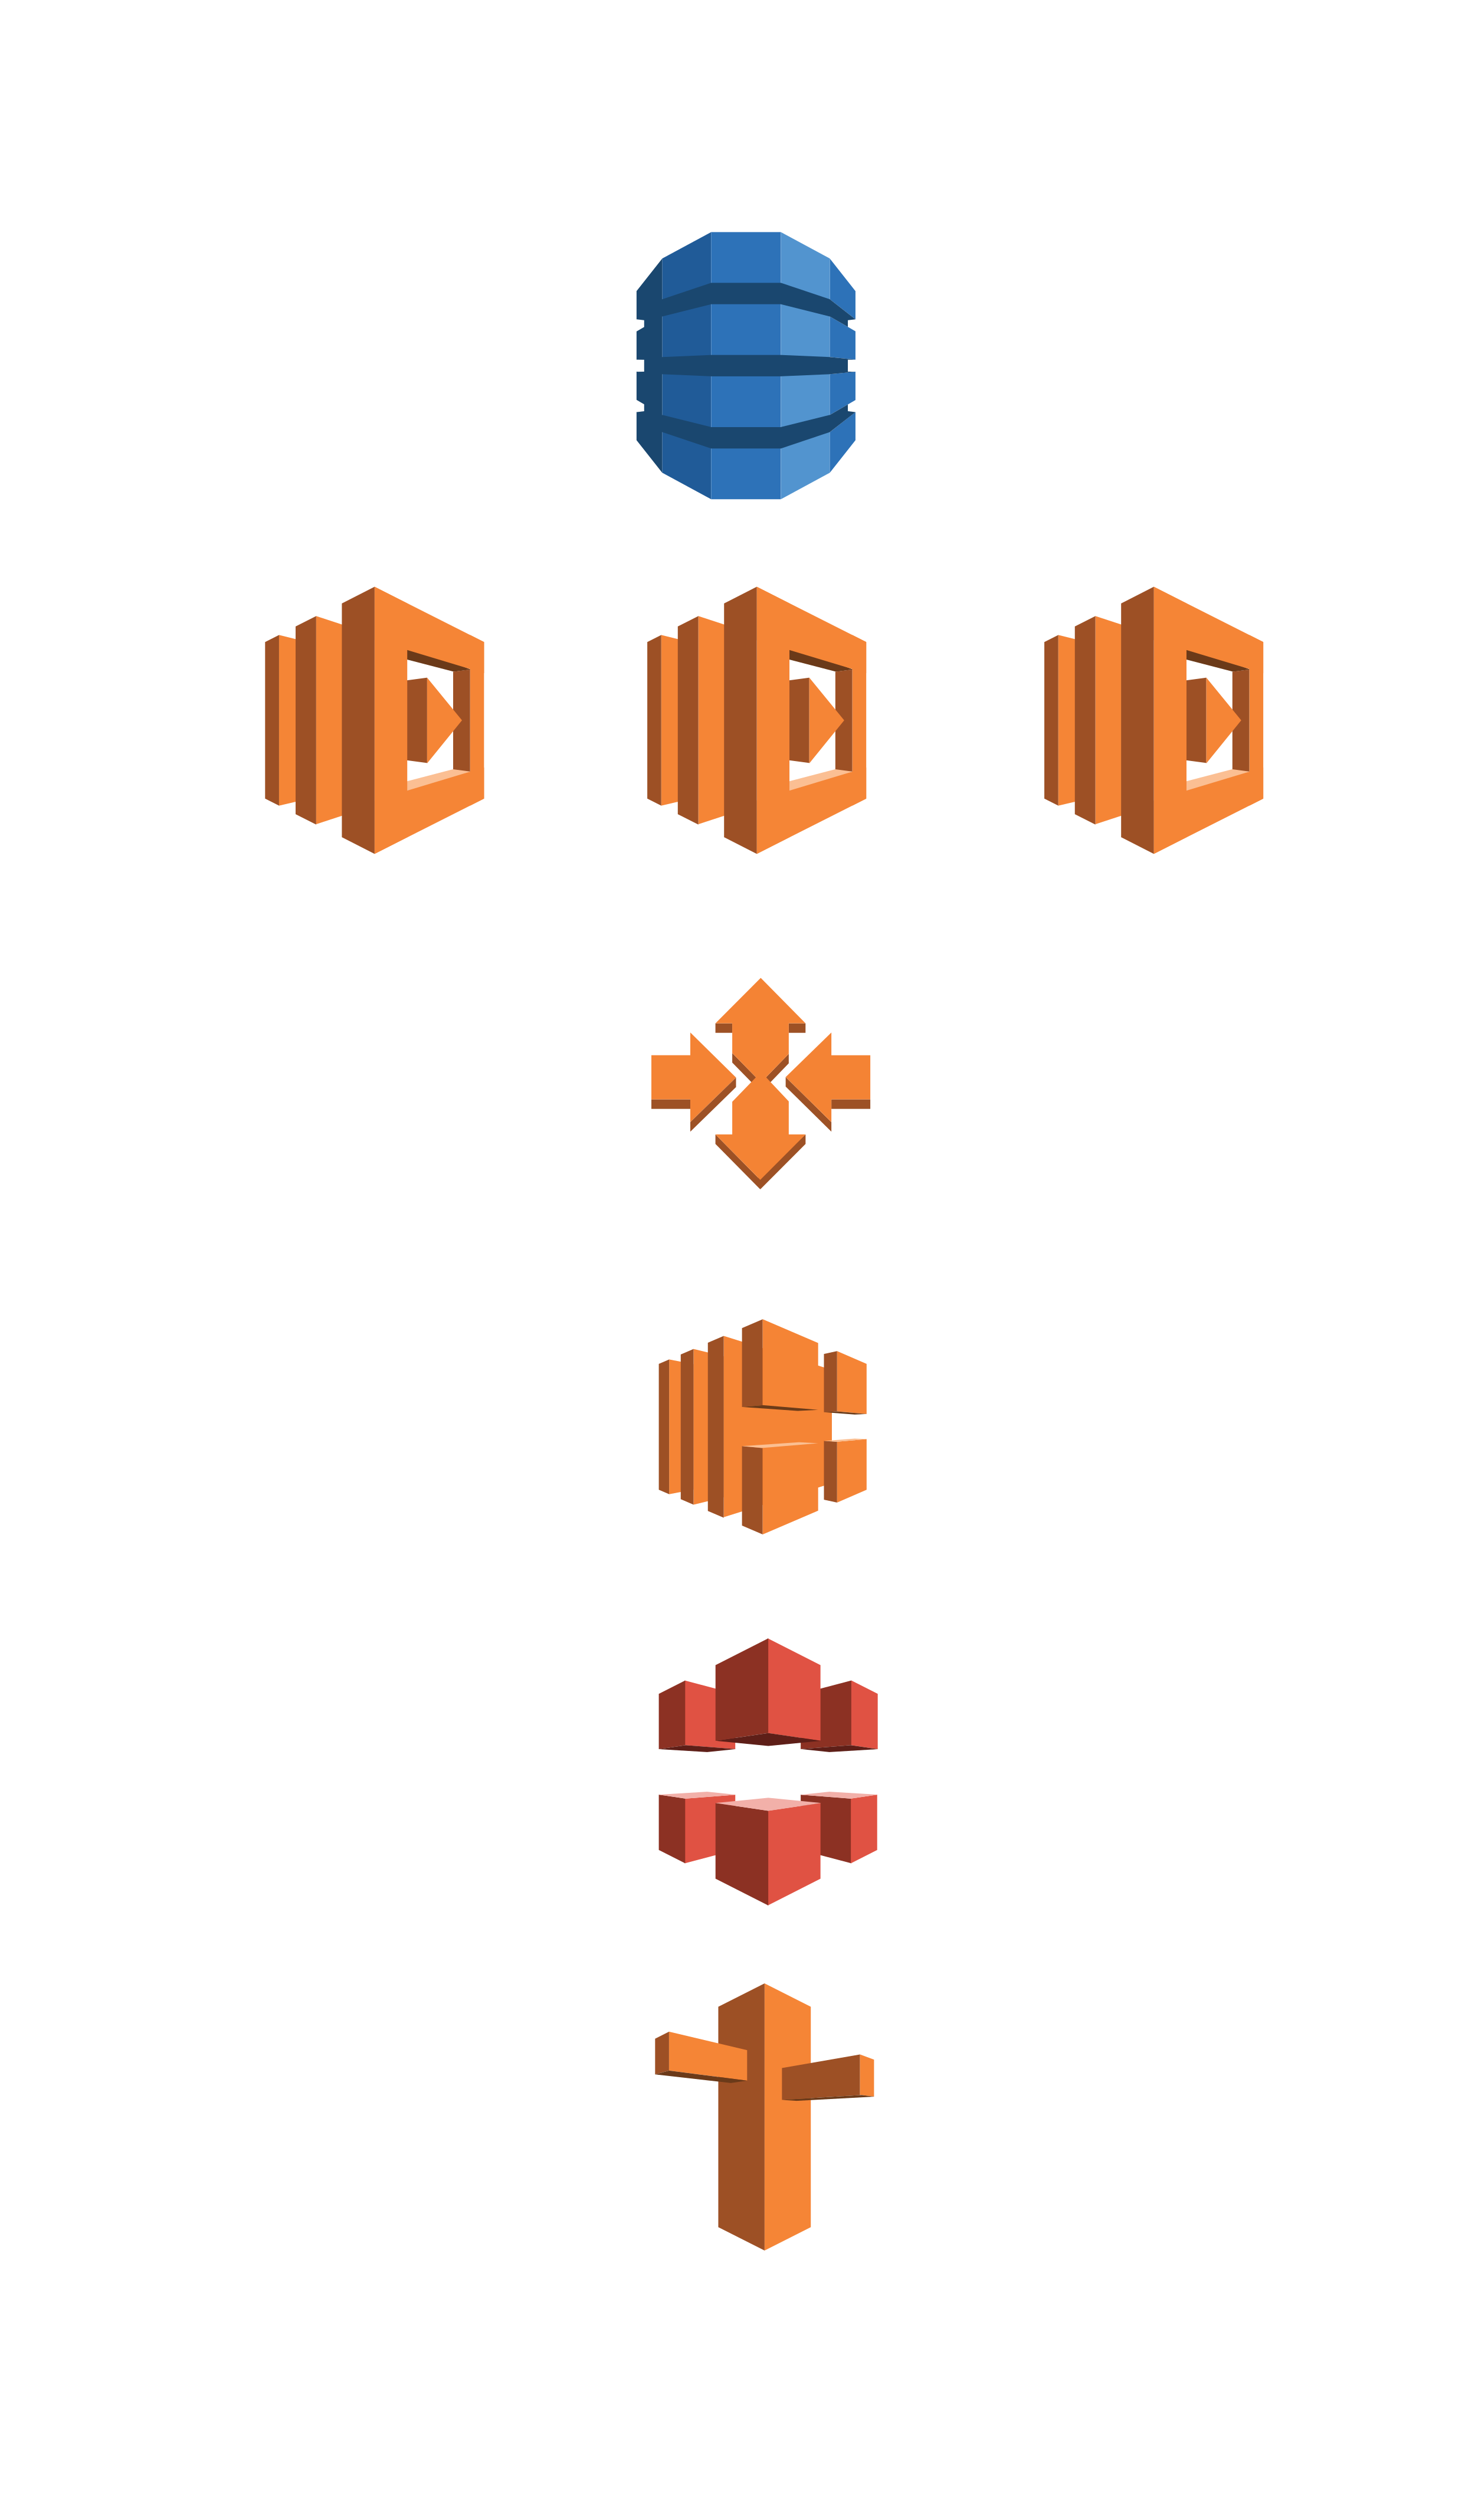 <?xml version="1.0" encoding="utf-8"?>
<!-- Generator: Adobe Illustrator 13.0.0, SVG Export Plug-In . SVG Version: 6.00 Build 14948)  -->
<!DOCTYPE svg PUBLIC "-//W3C//DTD SVG 1.1//EN" "http://www.w3.org/Graphics/SVG/1.1/DTD/svg11.dtd">
<svg version="1.1" id="Layer_1" xmlns="http://www.w3.org/2000/svg" xmlns:xlink="http://www.w3.org/1999/xlink" x="0px" y="0px"
	 width="397.5px" height="673.5px" viewBox="-68.5 -68.5 397.5 673.5" enable-background="new -68.5 -68.5 397.5 673.5"
	 xml:space="preserve">
<rect x="124.302" y="207.304" pointer-events="none" fill="#9D5125" width="4.53" height="2.56"/>
<rect x="144.062" y="207.304" pointer-events="none" fill="#9D5125" width="4.521" height="2.56"/>
<path pointer-events="none" fill="#9D5125" d="M144.062,215.523v2.561l-6.119,6.33v-2.57L144.062,215.523z"/>
<path pointer-events="none" fill="#9D5125" d="M135.222,221.844v2.57l-6.39-6.53v-2.57L135.222,221.844z"/>
<rect x="155.552" y="227.794" pointer-events="none" fill="#9D5125" width="10.49" height="2.57"/>
<rect x="107.042" y="227.794" pointer-events="none" fill="#9D5125" width="10.49" height="2.57"/>
<path pointer-events="none" fill="#9D5125" d="M155.552,233.934v2.57l-12.32-12.15v-2.57L155.552,233.934z"/>
<path pointer-events="none" fill="#F48334" d="M117.532,209.773l12.32,12.14l-12.32,12.02v-6.14h-10.49v-11.89h10.49V209.773z"/>
<path pointer-events="none" fill="#9D5125" d="M129.853,221.914v2.57l-12.32,12.021v-2.57L129.853,221.914z"/>
<path pointer-events="none" fill="#F48334" d="M155.552,209.773v6.14h10.49v11.88h-10.49v6.14l-12.32-12.15L155.552,209.773z"/>
<path pointer-events="none" fill="#9D5125" d="M148.592,237.244v2.57l-12.21,12.24l-0.57-3.14L148.592,237.244z"/>
<path pointer-events="none" fill="#9D5125" d="M136.382,249.494v2.56l-12.08-12.24v-2.57L136.382,249.494z"/>
<path pointer-events="none" fill="#F48334" d="M136.512,195.054l12.08,12.25h-4.53v8.22l-6.119,6.32l6.119,6.5v8.9h4.53
	l-12.21,12.25l-12.08-12.25h4.53v-8.8l6.39-6.6l-6.39-6.53v-8.01h-4.53L136.512,195.054z"/>
<path pointer-events="none" fill="#F58435" d="M155.683,331.254l-29.15,9.153v-48.854l29.15,9.16V331.254z"/>
<path pointer-events="none" fill="#F58435" d="M118.401,332.944l-6.569,1.27v-36.32l6.569,1.27V332.944z"/>
<path pointer-events="none" fill="#F58435" d="M126.532,335.054l-8.131,1.984v-41.964l8.131,1.98V335.054z"/>
<path pointer-events="none" fill="#9D5025" d="M122.262,293.384l4.271-1.83v49.004l-4.271-1.83V293.384z"/>
<path pointer-events="none" fill="#9D5025" d="M114.952,296.554l3.449-1.48v41.964l-3.449-1.483V296.554z"/>
<path pointer-events="none" fill="#9D5025" d="M111.832,297.894l-2.79,1.2v33.92l2.79,1.2V297.894z"/>
<path pointer-events="none" fill="#9D5025" d="M137.042,310.214v-23.16l-5.58,2.391v21.26L137.042,310.214z"/>
<path pointer-events="none" fill="#9D5025" d="M131.462,321.264v21.403l5.58,2.391v-23.304L131.462,321.264z"/>
<path pointer-events="none" fill="#F58435" d="M151.981,311.474v-18.01l-14.939-6.41v23.16L151.981,311.474z"/>
<path pointer-events="none" fill="#F58435" d="M137.042,321.754v23.304l14.939-6.41v-18.164L137.042,321.754z"/>
<path pointer-events="none" fill="#F58435" d="M165.042,312.604v-13.51l-7.96-3.45v16.26L165.042,312.604z"/>
<path pointer-events="none" fill="#F58435" d="M157.082,320.063v16.403l7.96-3.453v-13.649L157.082,320.063z"/>
<path pointer-events="none" fill="#6B3B19" d="M151.981,311.474l-5.5,0.29l-15.02-1.06l5.58-0.49L151.981,311.474z"/>
<path pointer-events="none" fill="#FBBF92" d="M151.981,320.483l-5.17-0.279l-15.35,1.06l5.33,0.49L151.981,320.483z"/>
<path pointer-events="none" fill="#9D5025" d="M153.542,296.413l3.54-0.77v16.26l-3.54,0.211V296.413z"/>
<path pointer-events="none" fill="#9D5025" d="M153.542,335.695l3.54,0.771v-16.403l-3.54-0.21V335.695z"/>
<path pointer-events="none" fill="#FBBF92" d="M165.042,319.364l-3.2-0.141l-8.3,0.63l3.54,0.21L165.042,319.364z"/>
<path pointer-events="none" fill="#6B3B19" d="M165.042,312.604l-3.2,0.14l-8.3-0.629l3.54-0.211L165.042,312.604z"/>
<path pointer-events="none" fill="#F58536" d="M150.002,531.758l-12.46,6.3v-72l12.46,6.3V531.758z"/>
<path pointer-events="none" fill="#9D5025" d="M125.072,531.758l12.47,6.3v-72l-12.47,6.3V531.758z"/>
<path pointer-events="none" fill="#F58536" d="M132.842,492.268l-21.05-2.71v-10.49l21.05,4.99V492.268z"/>
<path pointer-events="none" fill="#9D5025" d="M163.272,485.208l-21.041,3.659v8.58l21.041-1.27V485.208z"/>
<path pointer-events="none" fill="#F58536" d="M167.042,496.588l-3.77-0.5v-10.88l3.77,1.399V496.588z"/>
<path pointer-events="none" fill="#9D5025" d="M108.042,480.968l3.75-1.9v10.49l-3.75,1.03V480.968z"/>
<path pointer-events="none" fill="#6B3A19" d="M132.842,492.268l-4.38,0.64l-20.42-2.319l3.75-1.03L132.842,492.268z"/>
<path pointer-events="none" fill="#6B3A19" d="M167.042,496.588l-20.9,1.13l-3.91-0.271l21.471-1.3L167.042,496.588z"/>
<path pointer-events="none" fill="#8C3123" d="M147.282,402.907l13.65-1.06v-17.431l-13.65,3.601V402.907z"/>
<path pointer-events="none" fill="#E05243" d="M152.612,400.678l-14.211-2.09v-25.53l14.211,7.22V400.678z"/>
<path pointer-events="none" fill="#E05243" d="M168.042,402.928l-7.109-1.05v-17.461l7.109,3.601V402.928z"/>
<path pointer-events="none" fill="#5E1F18" d="M147.282,402.907l13.5-1.05l7.26,1.07l-13.04,0.79L147.282,402.907z"/>
<path pointer-events="none" fill="#8C3123" d="M147.282,415.208l13.65,1.06v17.43l-13.65-3.6V415.208z"/>
<path pointer-events="none" fill="#E05243" d="M152.612,417.438l-14.211,2.09v25.53l14.211-7.22V417.438z"/>
<path pointer-events="none" fill="#E05243" d="M167.892,415.188l-7.09,1.05v17.46l7.09-3.6V415.188z"/>
<path pointer-events="none" fill="#F2B0A9" d="M147.282,415.208l13.5,1.05l7.26-1.07l-13.04-0.79L147.282,415.208z"/>
<path pointer-events="none" fill="#E05243" d="M129.651,402.907l-13.64-1.06v-17.431l13.64,3.601V402.907z"/>
<path pointer-events="none" fill="#8C3123" d="M124.322,400.678l14.22-2.09v-25.53l-14.22,7.22V400.678z"/>
<path pointer-events="none" fill="#8C3123" d="M109.042,402.928l7.109-1.05v-17.461l-7.109,3.601V402.928z"/>
<path pointer-events="none" fill="#5E1F18" d="M129.792,402.907l-13.5-1.05l-7.25,1.07l13.03,0.79L129.792,402.907z"/>
<path pointer-events="none" fill="#E05243" d="M129.651,415.208l-13.64,1.06v17.43l13.64-3.6V415.208z"/>
<path pointer-events="none" fill="#8C3123" d="M124.322,417.438l14.22,2.09v25.53l-14.22-7.22V417.438z"/>
<path pointer-events="none" fill="#8C3123" d="M109.042,415.188l7.109,1.05v17.46l-7.109-3.6V415.188z"/>
<path pointer-events="none" fill="#F2B0A9" d="M129.792,415.208l-13.5,1.05l-7.25-1.07l13.03-0.79L129.792,415.208z"/>
<path pointer-events="none" fill="#F2B0A9" d="M152.762,417.438l-14.22-1.41l-14.22,1.41l14.22,2.12L152.762,417.438z"/>
<path pointer-events="none" fill="#5E1F18" d="M152.762,400.678l-14.22,1.39l-14.22-1.39l14.22-2.09L152.762,400.678z"/>
<path pointer-events="none" fill="#2D72B8" d="M155.172,12.194l6.87,5.37v-7.6l-6.91-8.77v10.96l0.04,0.01V12.194z"/>
<path pointer-events="none" fill="#5294CF" d="M141.942,66.054l13.189-7.15V1.174l-13.199-7.12L141.942,66.054z"/>
<path pointer-events="none" fill="#205B98" d="M123.142,66.054l-13.189-7.15V1.174l13.199-7.12L123.142,66.054z"/>
<rect x="123.151" y="-5.946" pointer-events="none" fill="#2D72B8" width="18.761" height="72"/>
<path pointer-events="none" fill="#2D72B8" d="M155.132,47.954v10.95l6.91-8.76v-7.6l-6.87,5.39L155.132,47.954z"/>
<path pointer-events="none" fill="#2D72B8" d="M155.132,43.324l0.04-0.01l6.87-4v-7.65l-6.91,0.69V43.324z"/>
<path pointer-events="none" fill="#2D72B8" d="M155.172,16.813l-0.04-0.01v10.93l6.91,0.7v-7.64L155.172,16.813z"/>
<path pointer-events="none" fill="#1A476F" d="M162.042,28.434l-6.91-0.7l-13.199-0.57h-9.391h-9.391l-13.199,0.57v-10.9h-0.01
	l0.01-0.03l13.199-3.31h9.391h9.391l13.199,3.31l4.86,2.8v-1.8l2.05-0.24l-6.91-5.41l-13.199-4.43h-9.391h-9.391l-13.199,4.43V1.194
	l-6.91,8.76v7.66l0.061-0.05l1.989,0.24v1.83l-2.05,1.19v7.62l0.061-0.01l1.989,0.03v3.2l-1.72,0.03l-0.33-0.04v7.62l2.05,1.2v1.85
	l-1.97,0.24l-0.08-0.07v7.65l6.91,8.76v-10.95l13.199,4.43h9.391h9.391l13.239-4.45l6.87-5.36l-2.05-0.25v-1.82l-4.82,2.81
	l-13.239,3.29v0.01h-9.391h-9.391v-0.01l-13.239-3.29l-0.03-0.05l0.07,0.04v-10.95l13.199,0.57v0.01h9.391h9.391v-0.01l13.199-0.57
	l6.91-0.66l-2.05-0.03v-3.2L162.042,28.434z"/>
<g>
	<path pointer-events="none" fill="#F58536" d="M13.93,104.439l-7.23-1.8v46l7.23-1.7V104.439z"/>
	<path pointer-events="none" fill="#F58536" d="M27.989,149.939l-11.29,3.7v-56.1l11.29,3.7V149.939z"/>
	<path pointer-events="none" fill="#6B3A19" d="M36.1,107.939l5.15-2.7l17.129,6.7l-4.56,0.6L36.1,107.939z"/>
	<path pointer-events="none" fill="#FBBF93" d="M36.299,143.339l5.051,2.7l17.13-6.7l-4.56-0.601L36.299,143.339z"/>
	<path pointer-events="none" fill="#9D5025" d="M37.59,135.939l9.01,1.2v-23l-9.01,1.2V135.939z"/>
	<path pointer-events="none" fill="#F58536" d="M41.25,157.139l-8.811,4.5v-72l8.811,4.5V157.139z"/>
	<path pointer-events="none" fill="#F58536" d="M61.939,138.339l-29.5,8.899v14.4l29.5-14.9V138.339z"/>
	<path pointer-events="none" fill="#F58536" d="M58.18,102.639l3.76,1.9v42.2l-3.76,1.9V102.639z"/>
	<path pointer-events="none" fill="#F58536" d="M32.439,104.039l29.5,8.9v-8.4l-29.5-14.9V104.039z"/>
	<path pointer-events="none" fill="#9D5025" d="M23.629,157.139l8.811,4.5v-72l-8.811,4.5V157.139z"/>
	<path pointer-events="none" fill="#9D5025" d="M11.159,100.339l5.54-2.8v56.2l-5.54-2.8V100.339z"/>
	<path pointer-events="none" fill="#9D5025" d="M2.939,146.739l3.76,1.9v-46l-3.76,1.9V146.739z"/>
	<path pointer-events="none" fill="#9D5025" d="M53.619,112.539l4.561-0.6v27.5l-4.561-0.6V112.539z"/>
	<path pointer-events="none" fill="#F58536" d="M46.6,114.139v23.1l9.4-11.6L46.6,114.139z"/>
	<path pointer-events="none" fill="#F58536" d="M223.93,104.439l-7.23-1.8v46l7.23-1.7V104.439z"/>
	<path pointer-events="none" fill="#F58536" d="M237.989,149.939l-11.29,3.7v-56.1l11.29,3.7V149.939z"/>
	<path pointer-events="none" fill="#6B3A19" d="M246.1,107.939l5.15-2.7l17.129,6.7l-4.56,0.6L246.1,107.939z"/>
	<path pointer-events="none" fill="#FBBF93" d="M246.299,143.339l5.051,2.7l17.13-6.7l-4.56-0.601L246.299,143.339z"/>
	<path pointer-events="none" fill="#9D5025" d="M247.59,135.939l9.01,1.2v-23l-9.01,1.2V135.939z"/>
	<path pointer-events="none" fill="#F58536" d="M251.25,157.139l-8.811,4.5v-72l8.811,4.5V157.139z"/>
	<path pointer-events="none" fill="#F58536" d="M271.939,138.339l-29.5,8.899v14.4l29.5-14.9V138.339z"/>
	<path pointer-events="none" fill="#F58536" d="M268.18,102.639l3.76,1.9v42.2l-3.76,1.9V102.639z"/>
	<path pointer-events="none" fill="#F58536" d="M242.439,104.039l29.5,8.9v-8.4l-29.5-14.9V104.039z"/>
	<path pointer-events="none" fill="#9D5025" d="M233.629,157.139l8.811,4.5v-72l-8.811,4.5V157.139z"/>
	<path pointer-events="none" fill="#9D5025" d="M221.159,100.339l5.54-2.8v56.2l-5.54-2.8V100.339z"/>
	<path pointer-events="none" fill="#9D5025" d="M212.939,146.739l3.76,1.9v-46l-3.76,1.9V146.739z"/>
	<path pointer-events="none" fill="#9D5025" d="M263.619,112.539l4.561-0.6v27.5l-4.561-0.6V112.539z"/>
	<path pointer-events="none" fill="#F58536" d="M256.6,114.139v23.1l9.4-11.6L256.6,114.139z"/>
	<path pointer-events="none" fill="#F58536" d="M116.93,104.439l-7.23-1.8v46l7.23-1.7V104.439z"/>
	<path pointer-events="none" fill="#F58536" d="M130.989,149.939l-11.29,3.7v-56.1l11.29,3.7V149.939z"/>
	<path pointer-events="none" fill="#6B3A19" d="M139.1,107.939l5.15-2.7l17.129,6.7l-4.56,0.6L139.1,107.939z"/>
	<path pointer-events="none" fill="#FBBF93" d="M139.299,143.339l5.051,2.7l17.13-6.7l-4.56-0.601L139.299,143.339z"/>
	<path pointer-events="none" fill="#9D5025" d="M140.59,135.939l9.01,1.2v-23l-9.01,1.2V135.939z"/>
	<path pointer-events="none" fill="#F58536" d="M144.25,157.139l-8.811,4.5v-72l8.811,4.5V157.139z"/>
	<path pointer-events="none" fill="#F58536" d="M164.939,138.339l-29.5,8.899v14.4l29.5-14.9V138.339z"/>
	<path pointer-events="none" fill="#F58536" d="M161.18,102.639l3.76,1.9v42.2l-3.76,1.9V102.639z"/>
	<path pointer-events="none" fill="#F58536" d="M135.439,104.039l29.5,8.9v-8.4l-29.5-14.9V104.039z"/>
	<path pointer-events="none" fill="#9D5025" d="M126.629,157.139l8.811,4.5v-72l-8.811,4.5V157.139z"/>
	<path pointer-events="none" fill="#9D5025" d="M114.159,100.339l5.54-2.8v56.2l-5.54-2.8V100.339z"/>
	<path pointer-events="none" fill="#9D5025" d="M105.939,146.739l3.76,1.9v-46l-3.76,1.9V146.739z"/>
	<path pointer-events="none" fill="#9D5025" d="M156.619,112.539l4.561-0.6v27.5l-4.561-0.6V112.539z"/>
	<path pointer-events="none" fill="#F58536" d="M149.6,114.139v23.1l9.4-11.6L149.6,114.139z"/>
</g>
</svg>
